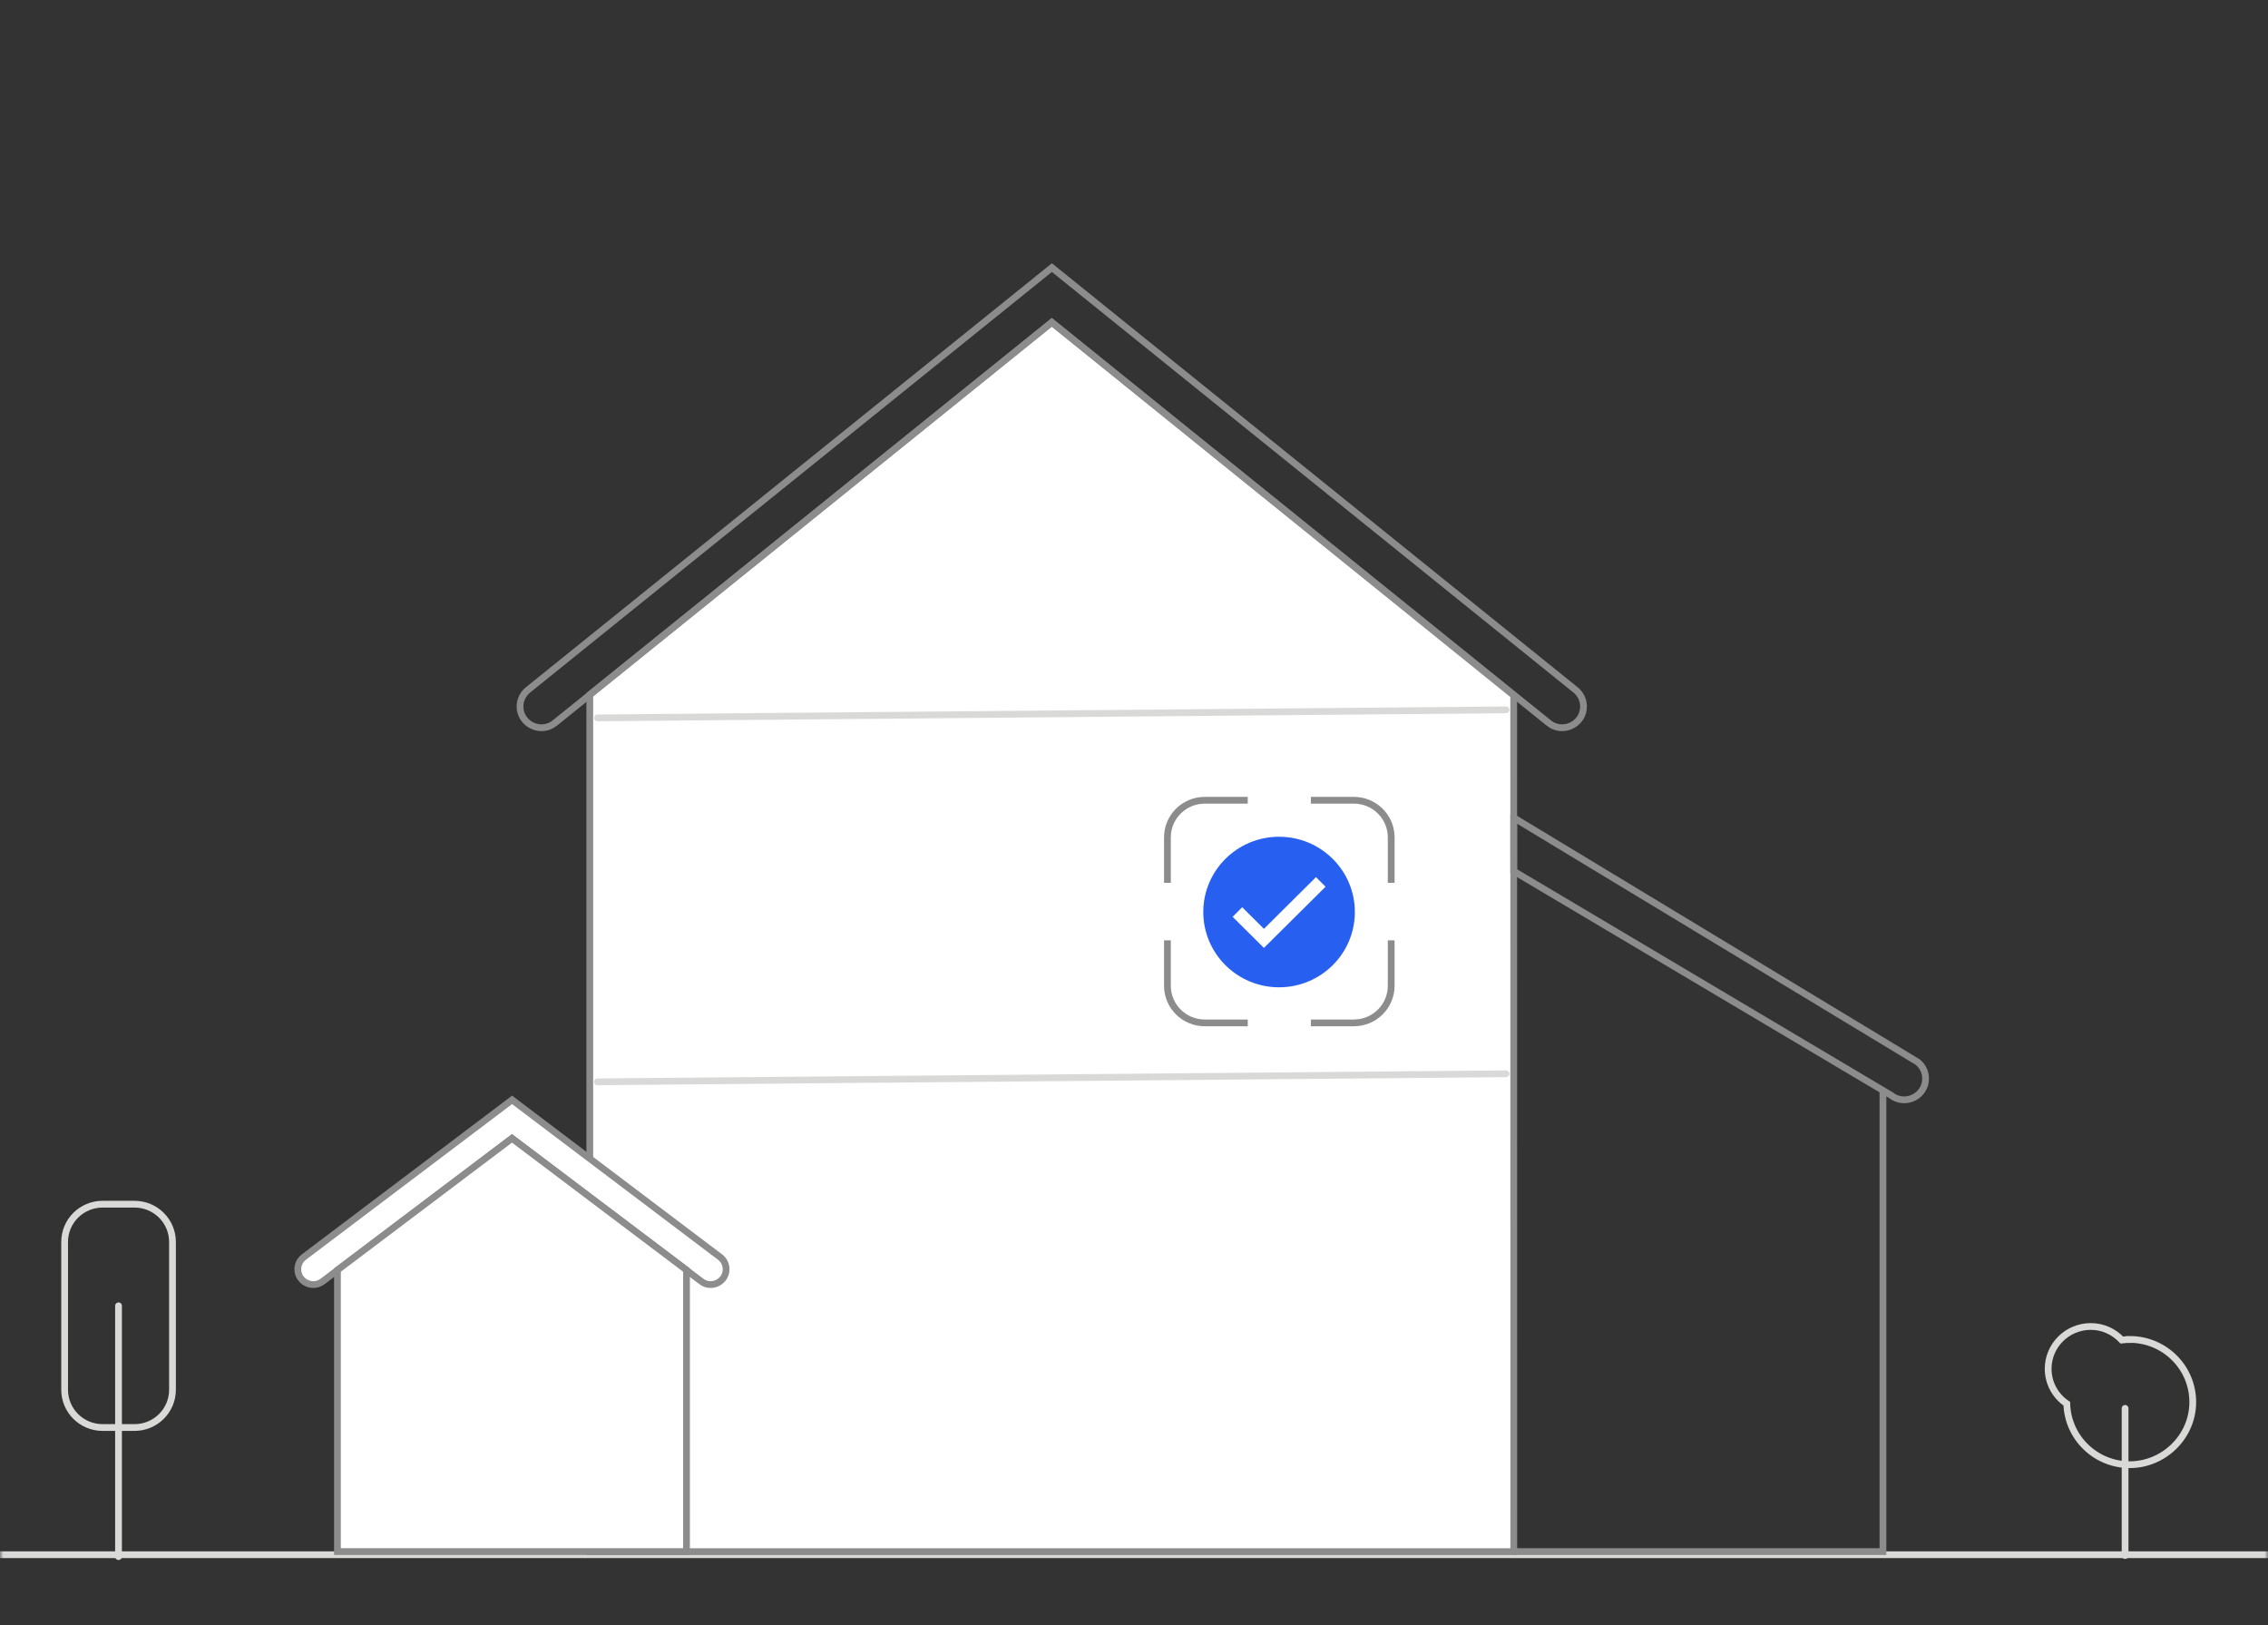 <svg width="335" height="240" viewBox="0 0 335 240" fill="none" xmlns="http://www.w3.org/2000/svg">
<rect x="0" y="0" width="335" height="240" fill="#333333" stroke="none"/>
<mask id="mask0_2588_41555" style="mask-type:alpha" maskUnits="userSpaceOnUse" x="0" y="0" width="335" height="240">
<rect width="335" height="240" fill="#D9D9D9"/>
</mask>
<g mask="url(#mask0_2588_41555)">
<path d="M-29.969 229.617H344.931" stroke="#D9D9D8" stroke-miterlimit="10" stroke-linecap="round"/>
<path d="M278.124 161.312V229.151H223.598" stroke="#8C8C8C" stroke-miterlimit="10"/>
<path d="M87.117 102.596L155.356 47.609L223.584 102.707L223.595 229.156H87.117V102.596Z" fill="white" stroke="#8C8C8C" stroke-miterlimit="10" stroke-linecap="round"/>
<path d="M228.76 106.773L155.361 47.606L81.962 106.773C79.902 108.44 76.812 106.973 76.812 104.338C76.812 103.393 77.238 102.503 77.977 101.903L155.372 39.523L232.734 101.903C233.473 102.503 233.898 103.393 233.898 104.338C233.898 106.973 230.82 108.44 228.749 106.773H228.76Z" stroke="#8C8C8C" stroke-miterlimit="10"/>
<path d="M103.6 189.253L75.626 168.118L47.653 189.253C46.153 190.387 43.992 189.319 43.992 187.452C43.992 186.74 44.328 186.073 44.888 185.651L75.638 162.438L106.354 185.651C106.925 186.084 107.25 186.74 107.25 187.452C107.25 189.319 105.089 190.387 103.589 189.253H103.6Z" fill="white" stroke="#8C8C8C" stroke-miterlimit="10"/>
<path d="M101.403 229.148H49.844V187.569L75.624 168.125L101.403 187.569V229.148Z" fill="white" stroke="#8C8C8C" stroke-miterlimit="10"/>
<path d="M88.25 159.775L222.455 158.586" stroke="#D9D9D8" stroke-miterlimit="10" stroke-linecap="round"/>
<path d="M88.25 106.025L222.455 104.836" stroke="#D9D9D8" stroke-miterlimit="10" stroke-linecap="round"/>
<path d="M223.608 120.781L283.261 156.857C284 157.458 284.425 158.347 284.425 159.292C284.425 161.927 281.347 163.394 279.276 161.727L223.586 128.663V120.781H223.608Z" stroke="#8C8C8C" stroke-miterlimit="10"/>
<path d="M313.891 208V229.734" stroke="#D9D9D8" stroke-miterlimit="10" stroke-linecap="round"/>
<path d="M314.572 197.83C314.18 197.83 313.789 197.863 313.408 197.907C312.255 196.684 310.632 195.906 308.818 195.906C305.348 195.906 302.527 198.708 302.527 202.154C302.527 204.3 303.613 206.19 305.281 207.313C305.415 212.304 309.524 216.318 314.572 216.318C319.621 216.318 323.886 212.182 323.886 207.068C323.886 201.954 319.721 197.818 314.572 197.818V197.83Z" stroke="#D9D9D8" stroke-miterlimit="10" stroke-linecap="round"/>
<path d="M17.508 192.852V229.895" stroke="#D9D9D8" stroke-miterlimit="10" stroke-linecap="round"/>
<path d="M19.868 177.844H15.155C12.058 177.844 9.547 180.337 9.547 183.414V205.259C9.547 208.335 12.058 210.829 15.155 210.829H19.868C22.965 210.829 25.476 208.335 25.476 205.259V183.414C25.476 180.337 22.965 177.844 19.868 177.844Z" stroke="#D9D9D8" stroke-miterlimit="10" stroke-linecap="round"/>
<path fill-rule="evenodd" clip-rule="evenodd" d="M172.438 130.382V123.668C172.438 120.64 174.907 118.188 177.956 118.188H184.302" fill="white"/>
<path d="M172.438 130.382V123.668C172.438 120.64 174.907 118.188 177.956 118.188H184.302" stroke="#8C8C8C" stroke-miterlimit="10"/>
<path fill-rule="evenodd" clip-rule="evenodd" d="M205.489 130.382V123.668C205.489 120.64 203.02 118.188 199.971 118.188H193.625" fill="white"/>
<path d="M205.489 130.382V123.668C205.489 120.64 203.02 118.188 199.971 118.188H193.625" stroke="#8C8C8C" stroke-miterlimit="10"/>
<path fill-rule="evenodd" clip-rule="evenodd" d="M172.438 138.875V145.589C172.438 148.617 174.907 151.069 177.956 151.069H184.302" fill="white"/>
<path d="M172.438 138.875V145.589C172.438 148.617 174.907 151.069 177.956 151.069H184.302" stroke="#8C8C8C" stroke-miterlimit="10"/>
<path fill-rule="evenodd" clip-rule="evenodd" d="M205.489 138.875V145.589C205.489 148.617 203.02 151.069 199.971 151.069H193.625" fill="white"/>
<path d="M205.489 138.875V145.589C205.489 148.617 203.02 151.069 199.971 151.069H193.625" stroke="#8C8C8C" stroke-miterlimit="10"/>
<ellipse cx="188.928" cy="134.696" rx="11.194" ry="11.117" fill="#2760F0"/>
<path d="M182.773 134.697L186.691 138.588L195.087 130.25" stroke="white" stroke-width="2"/>
</g>
</svg>
